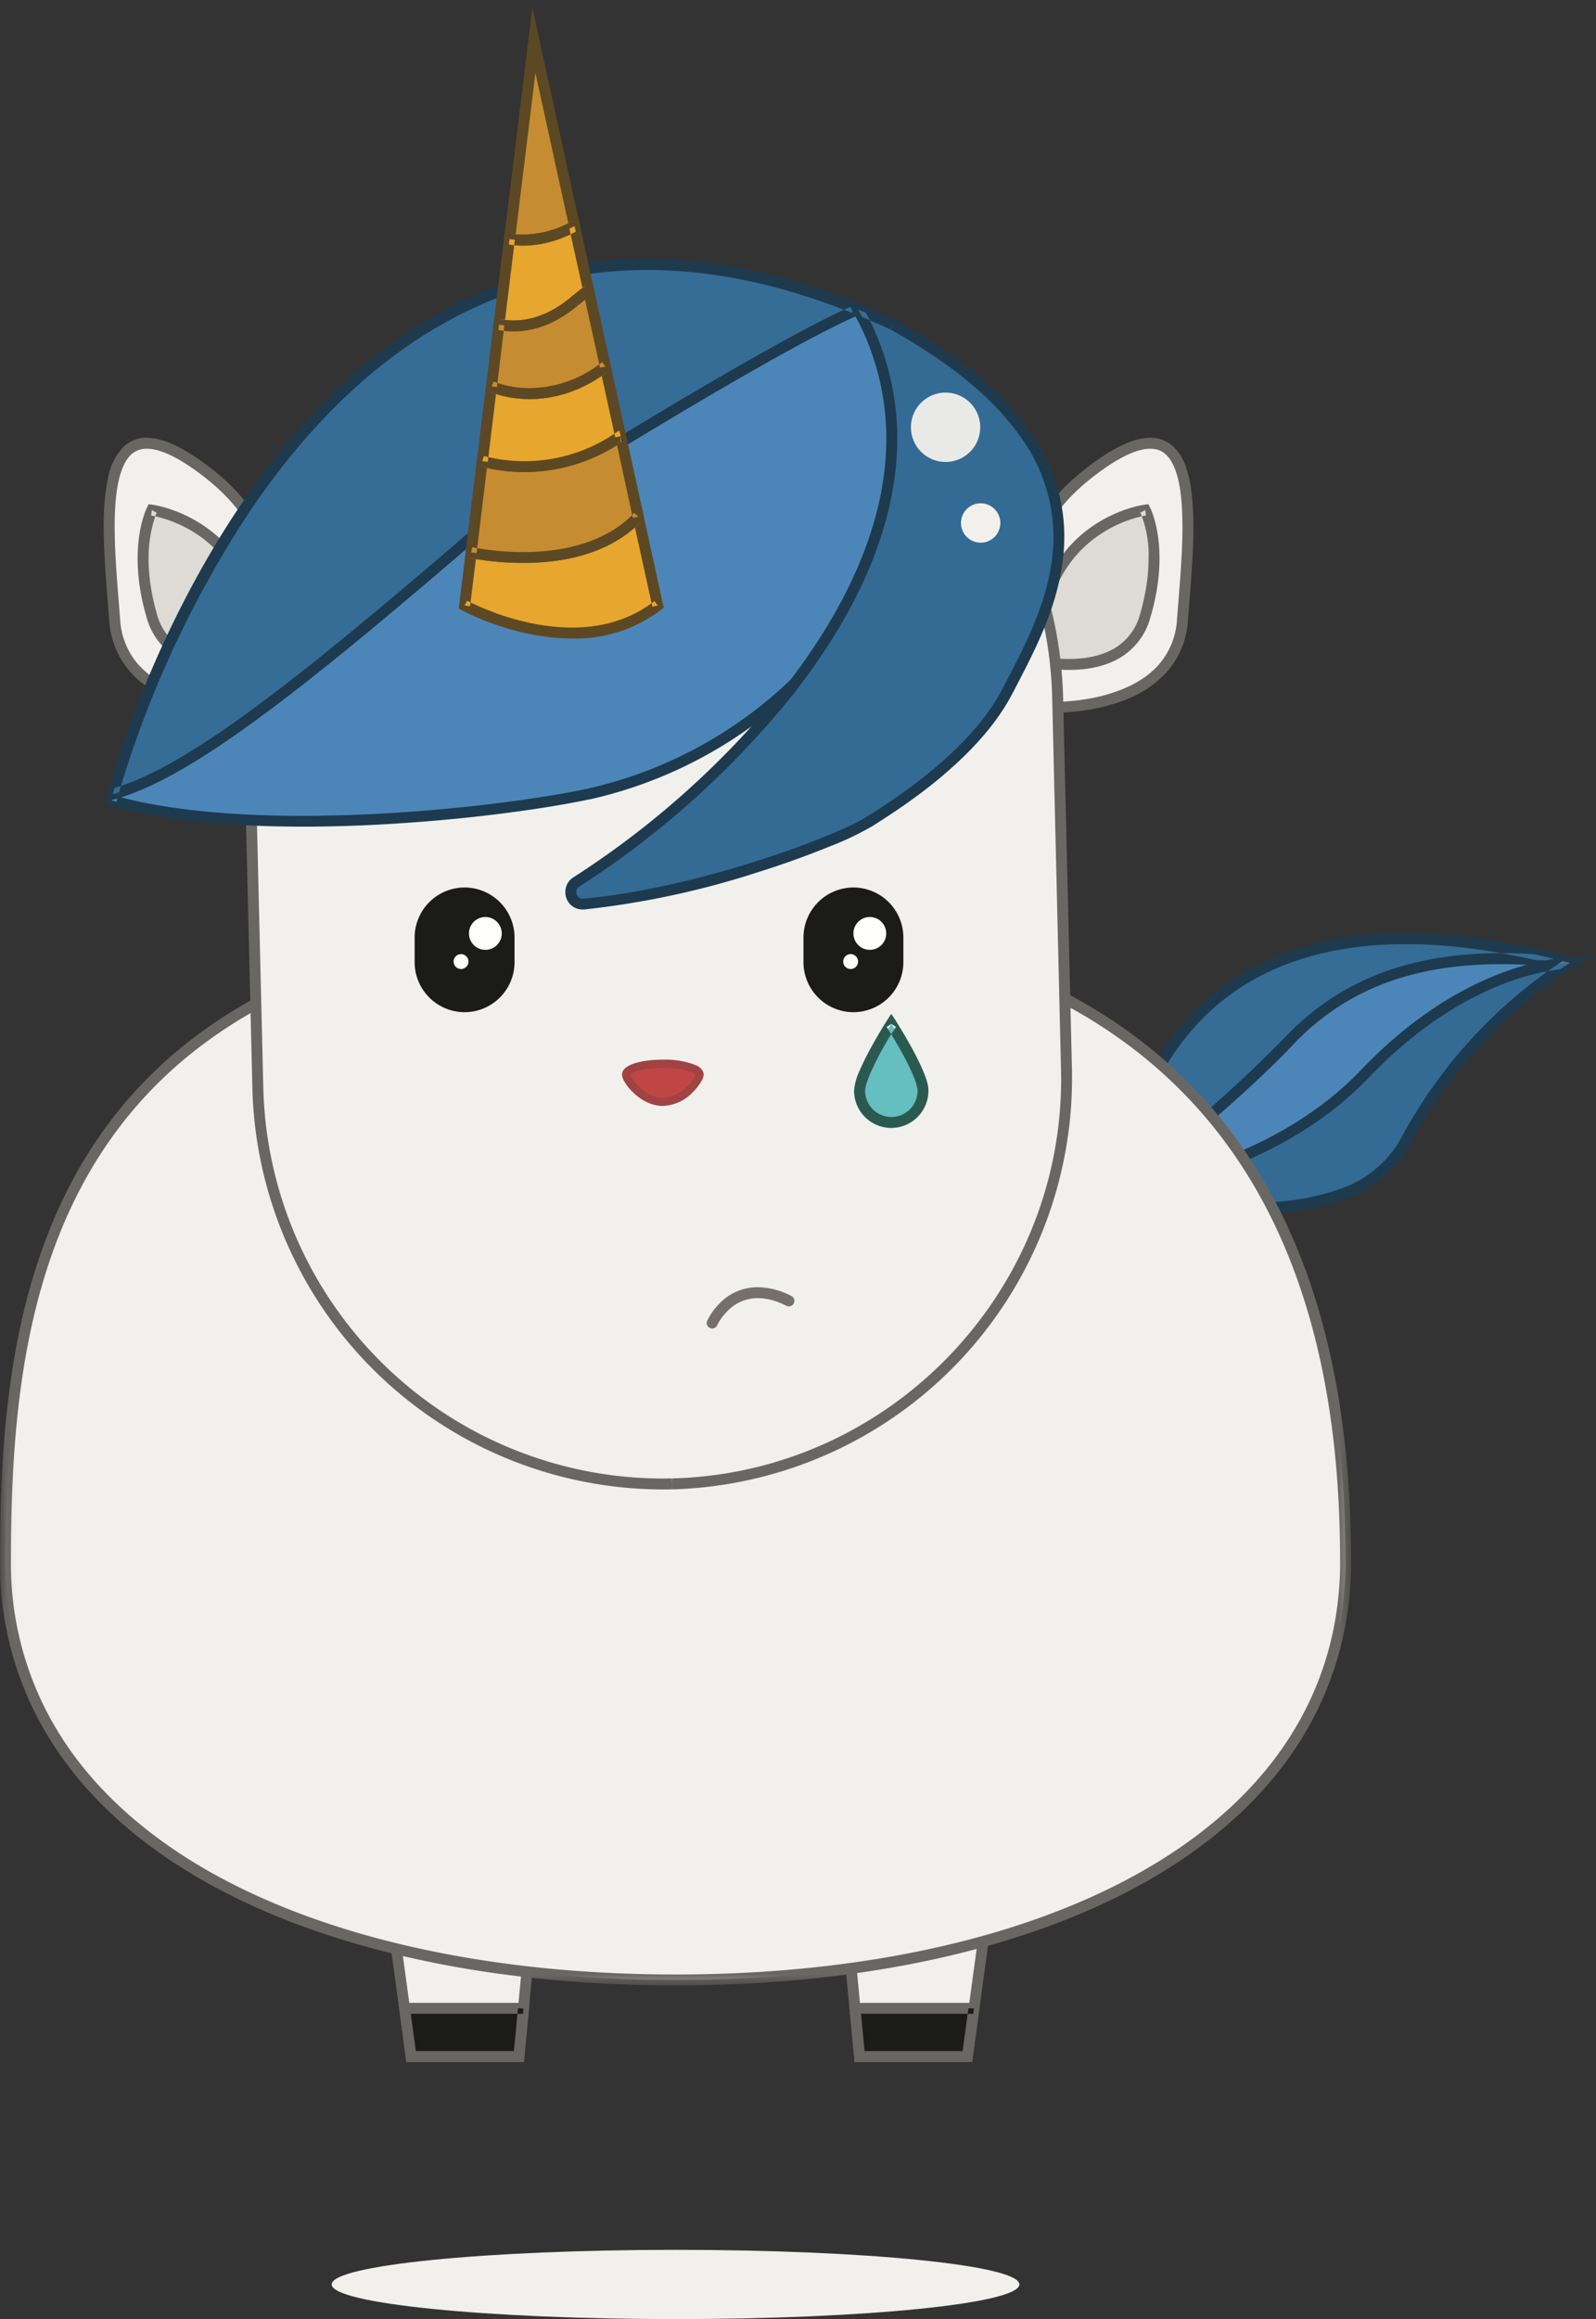<svg xmlns="http://www.w3.org/2000/svg" xmlns:xlink="http://www.w3.org/1999/xlink" width="146" height="212"><rect width="100%" height="100%" fill="#333333" stroke="none"/><defs><path id="a" d="M0 0h198v223H0z"/><path id="c" d="M.06.33h123.53V98.5H.06z"/></defs><g fill="none" fill-rule="evenodd" transform="translate(-27 -3)"><mask id="b" fill="#fff"><use xlink:href="#a"/></mask><g mask="url(#b)"><path fill="#F1F0ED" d="M121.1 150l-5 36.59-.6 4.4h-9.86l-.42-4.4-3.45-36.6h19.34"/><path fill="#696763" d="M121.1 150l-.49-.07-5 36.59-.55 3.98h-8.97l-.38-3.96-3.4-36.04h18.8v-.5l-.5-.07.5.07v-.5h-19.9l3.5 37.13.47 4.87h10.75l.66-4.85 5.09-37.15h-.57v.5"/><path fill="#1B1C1A" d="M116.1 186.59l-.6 4.4h-9.86l-.42-4.4h10.88"/><path fill="#696763" d="M116.1 186.59l-.5-.07-.54 3.98h-8.97l-.32-3.41h10.33v-.5l-.5-.07.5.07v-.5h-11.43l.51 5.4h10.75l.74-5.4h-.57v.5"/><path fill="#F1F0ED" d="M78.34 150l-3.45 36.59-.42 4.4H64.6l-.6-4.4-5.01-36.6h19.34"/><path fill="#696763" d="M78.34 150l-.5-.05-3.45 36.59-.38 3.96h-8.97l-.54-3.98-4.93-36.02h18.77v-.5l-.5-.05.5.05v-.5H58.42l5.1 37.16.65 4.84h10.75l.46-4.87 3.5-37.13h-.54v.5"/><path fill="#1B1C1A" d="M74.89 186.59l-.42 4.4H64.6l-.6-4.4h10.88"/><path fill="#696763" d="M74.89 186.59l-.5-.05-.38 3.96h-8.97l-.46-3.41h10.3v-.5l-.5-.05.5.05v-.5H63.44l.74 5.4h10.75l.52-5.4h-.55v.5"/><path fill="#4C86B9" d="M170.6 91.03s-9.43 5.59-14.93 16.15c-4.13 7.92-16.73 6.49-22.77 5.28a40.92 40.92 0 0 1-3.24-.76l-.06-.02s1.33-31.32 41-20.65"/><path fill="#1E3A4F" d="M170.6 91.03l-.26-.43a44.7 44.7 0 0 0-15.12 16.35 10.05 10.05 0 0 1-5.58 4.72 22.34 22.34 0 0 1-7.86 1.24 46 46 0 0 1-8.78-.94 40.46 40.46 0 0 1-3.2-.75l-.14.48.15-.48-.06-.02-.15.48.5.02.01-.24c.1-1.21.72-6.79 4.19-12.01a21.32 21.32 0 0 1 7.6-7.02c3.45-1.88 7.9-3.12 13.7-3.12 4.21 0 9.13.65 14.87 2.2l.13-.48-.26-.43.26.43.13-.49a58.58 58.58 0 0 0-15.13-2.23c-6.33 0-11.19 1.45-14.88 3.64a23.54 23.54 0 0 0-9.96 12.32 26.54 26.54 0 0 0-1.66 7.38l-.02.38.42.14h.01a47.1 47.1 0 0 0 12.27 1.74c2.79 0 5.67-.33 8.22-1.3a11.06 11.06 0 0 0 6.11-5.2c2.71-5.21 6.4-9.2 9.42-11.9a44.5 44.5 0 0 1 3.8-3.04 32.49 32.49 0 0 1 1.42-.95l.1-.06 1.02-.6-1.14-.32-.13.49"/><path fill="#356D97" d="M170.6 91.03c-10.7-1.26-19.26.37-25.68 7.14-5.53 5.82-15.32 13.5-15.32 13.5s1.33-31.31 41-20.64"/><path fill="#1E3A4F" d="M170.6 91.03l.06-.5a53.72 53.72 0 0 0-6.27-.4c-7.94 0-14.6 2.18-19.84 7.7a129.64 129.64 0 0 1-9.69 8.9 235.16 235.16 0 0 1-5.57 4.55l.3.4.5.02.02-.24c.1-1.21.72-6.79 4.19-12.01a21.32 21.32 0 0 1 7.6-7.02c3.45-1.88 7.9-3.12 13.7-3.12 4.21 0 9.13.66 14.87 2.2l.13-.48.06-.5-.06.5.13-.49a58.58 58.58 0 0 0-15.13-2.23c-6.33 0-11.19 1.45-14.88 3.64a23.54 23.54 0 0 0-9.96 12.32 26.54 26.54 0 0 0-1.66 7.38l-.05 1.1.86-.68s9.8-7.69 15.37-13.56c5.02-5.29 11.34-7.37 19.1-7.37 1.97 0 4.02.13 6.16.38l.19-.98-.13.49"/><path fill="#336B95" d="M170.6 91.03s-9.43 5.59-14.93 16.15c-4.13 7.92-16.73 6.49-22.77 5.28a40.92 40.92 0 0 1-3.24-.76l-.06-.02s13.31-1.14 22.32-10.57c9.62-10.08 18.68-10.08 18.68-10.08"/><path fill="#1E3A4F" d="M170.6 91.03l-.26-.43a44.7 44.7 0 0 0-15.12 16.35 10.05 10.05 0 0 1-5.58 4.72 22.34 22.34 0 0 1-7.86 1.24 46 46 0 0 1-8.78-.94 40.46 40.46 0 0 1-3.2-.75l-.14.48.15-.48-.06-.02-.15.48.04.5c.05-.02 13.46-1.14 22.64-10.73 4.76-4.98 9.36-7.46 12.76-8.7a22.09 22.09 0 0 1 5.19-1.2l.28-.02h.09v-.5l-.26-.43.26.43v-.5c-.09 0-9.3.03-19.04 10.23-4.43 4.64-9.93 7.25-14.34 8.7a42.14 42.14 0 0 1-5.5 1.4 32.56 32.56 0 0 1-1.6.25l-.42.05-.14.02-2.45.2 2.4.8c.3.08 1.5.41 3.29.77 2.31.46 5.57.96 8.98.96 2.79 0 5.67-.33 8.22-1.3a11.06 11.06 0 0 0 6.11-5.2c2.71-5.21 6.4-9.2 9.42-11.9a44.5 44.5 0 0 1 3.8-3.04 32.49 32.49 0 0 1 1.42-.95l.1-.06 1.57-.93h-1.82v.5"/><path fill="#F1F0ED" d="M122.5 67.67s12 .66 12.67-8c.66-8.67 2.33-22-8.67-13.34-11 8.67-4 21.34-4 21.34"/><path fill="#696763" d="M122.5 67.67l-.03.5h.62c1.24 0 4.16-.11 6.91-1.22a9.79 9.79 0 0 0 3.75-2.53 7.85 7.85 0 0 0 1.92-4.71c.2-2.65.5-5.75.5-8.54 0-2.13-.17-4.08-.72-5.58a4.42 4.42 0 0 0-1.2-1.84 3.02 3.02 0 0 0-2.03-.73c-1.56.01-3.47.91-6.03 2.92-4.97 3.9-6.4 8.68-6.39 12.74.01 5.16 2.24 9.19 2.26 9.23l.14.24.27.02.03-.5.44-.24-.02-.04a20.11 20.11 0 0 1-2.12-8.71c.01-3.83 1.3-8.23 6.01-11.95 2.47-1.96 4.27-2.72 5.41-2.71.59 0 1.01.17 1.38.48.55.47.96 1.34 1.22 2.5.25 1.17.35 2.61.35 4.17 0 2.72-.3 5.8-.5 8.46a6.84 6.84 0 0 1-1.67 4.13c-1.35 1.54-3.38 2.4-5.3 2.88-1.93.47-3.74.54-4.62.54h-.41l-.14-.01-.03.5.44-.25-.44.25"/><path fill="#DEDBD6" d="M121.9 63.43s8.07 2 9.87-4.14c1.8-6.14 0-9.66 0-9.66s-9.99 1.26-9.86 13.8"/><path fill="#696763" d="M121.9 63.43l-.11.48c.02.01 1.31.33 3 .33 1.3 0 2.85-.18 4.25-.88a6.14 6.14 0 0 0 3.2-3.93c.62-2.1.83-3.9.83-5.37 0-2.96-.83-4.6-.86-4.65l-.16-.32-.34.05c-.05 0-2.6.33-5.17 2.25-2.58 1.93-5.14 5.5-5.13 11.8v.64l.38.08.12-.48h.5v-.23c0-6.03 2.38-9.23 4.73-11a11.52 11.52 0 0 1 3.25-1.7 10.19 10.19 0 0 1 1.35-.36h.07l.02-.01-.06-.5-.45.23v.01a10 10 0 0 1 .75 4.19c0 1.38-.2 3.09-.78 5.09a5.13 5.13 0 0 1-2.7 3.31c-1.2.6-2.59.78-3.8.78a13.42 13.42 0 0 1-2.56-.25l-.15-.03-.05-.02-.12.49h.5-.5"/><path fill="#F1F0ED" d="M50.16 67.67s-12 .66-12.67-8c-.67-8.67-2.33-22 8.67-13.34s4 21.34 4 21.34"/><path fill="#696763" d="M50.16 67.67l-.03-.5h-.56c-1.17.01-4-.12-6.54-1.15a8.8 8.8 0 0 1-3.37-2.26 6.84 6.84 0 0 1-1.67-4.13c-.2-2.66-.5-5.74-.5-8.46 0-2.07.17-3.95.66-5.23.24-.64.54-1.12.9-1.44.38-.3.8-.48 1.39-.48 1.14-.01 2.93.75 5.4 2.7 4.72 3.73 6 8.13 6.01 11.96 0 2.43-.53 4.63-1.07 6.21a19.94 19.94 0 0 1-.74 1.87l-.23.5-.07.13-.02.04.44.24-.03-.5.03.5.43.24c.02-.04 2.26-4.07 2.26-9.23.01-4.06-1.42-8.84-6.38-12.74-2.56-2-4.47-2.9-6.03-2.92a3 3 0 0 0-2.03.73 5.43 5.43 0 0 0-1.55 3.05 21.12 21.12 0 0 0-.37 4.37c0 2.8.3 5.9.5 8.54a7.85 7.85 0 0 0 1.92 4.7c1.56 1.78 3.78 2.7 5.81 3.2 2.04.5 3.92.57 4.85.57l.61-.01.28-.02.13-.24-.43-.24"/><path fill="#DEDBD6" d="M50.75 63.43s-8.06 2-9.86-4.14c-1.8-6.14 0-9.66 0-9.66s9.98 1.26 9.86 13.8"/><path fill="#696763" d="M50.75 63.43l-.12-.49-.05.02a13 13 0 0 1-2.72.28c-1.2 0-2.6-.18-3.8-.78a5.13 5.13 0 0 1-2.7-3.31c-.58-2-.77-3.71-.77-5.1a12.23 12.23 0 0 1 .64-3.94l.08-.2.02-.04-.44-.24-.06.5h.01c.24.04 2.62.43 4.9 2.23 2.28 1.82 4.5 5 4.51 10.84v.22h.5l-.12-.48.12.49h.5v-.23c.01-6.3-2.55-9.88-5.13-11.8-2.58-1.93-5.12-2.25-5.17-2.26l-.35-.05-.16.32c-.02.05-.85 1.69-.85 4.65 0 1.47.2 3.28.82 5.37a6.15 6.15 0 0 0 3.21 3.93c1.4.7 2.94.88 4.24.88 1.7 0 2.99-.32 3.01-.33l.38-.09v-.39h-.5"/><g transform="translate(27 86)"><mask id="d" fill="#fff"><use xlink:href="#c"/></mask><path fill="#F1F0ED" d="M123.1 59.67C123.1 84.8 95.64 98 61.8 98 27.94 98 .5 84.8.5 59.67S4.67.83 61.8.83c44.13 0 57.3 23.5 60.44 45.87.62 4.43.85 8.82.85 12.97" mask="url(#d)"/><path fill="#696763" d="M123.1 59.67h-.5c0 6.2-1.7 11.63-4.74 16.32-4.58 7.04-12.25 12.42-21.97 16.04-9.7 3.62-21.45 5.47-34.1 5.47-16.86 0-32.1-3.3-43.09-9.67-5.49-3.2-9.91-7.15-12.96-11.84A29.37 29.37 0 0 1 1 59.67c0-12.54 1.05-27.14 9.13-38.55 4.04-5.71 9.83-10.64 18.18-14.17 8.35-3.52 19.25-5.62 33.49-5.62 26.33.01 41.46 8.38 50.07 19.8 8.62 11.43 10.72 26.03 10.72 38.54h1c0-12.61-2.1-27.43-10.92-39.14S88.33.33 61.8.33c-14.33 0-25.37 2.12-33.88 5.7-12.75 5.38-19.78 14.1-23.55 23.8C.58 39.53 0 50.23 0 59.67a30.3 30.3 0 0 0 4.9 16.86c4.73 7.28 12.6 12.77 22.45 16.44 9.86 3.67 21.7 5.53 34.45 5.53 16.99 0 32.39-3.3 43.59-9.8 5.6-3.26 10.15-7.32 13.3-12.16a30.37 30.37 0 0 0 4.9-16.87h-.5" mask="url(#d)"/></g><path fill="#F1F0ED" d="M88.49 138.65a37.1 37.1 0 0 1-37.9-36.08l-.82-34.05a37.1 37.1 0 0 1 36.08-37.9 37.1 37.1 0 0 1 37.9 36.07l.81 34.06a37.1 37.1 0 0 1-36.07 37.9"/><path fill="#696763" d="M88.49 138.65v-.5h-.01l-.91.01a36.6 36.6 0 0 1-36.48-35.6l-.82-34.05a39.25 39.25 0 0 1-.01-.9 36.61 36.61 0 0 1 36.5-36.5c19.67 0 36 15.83 36.49 35.6l.81 34.05.01.9c0 19.67-15.83 36-35.6 36.49l.02.5v-.5.5l.01.5a37.61 37.61 0 0 0 36.56-38.41l-.81-34.06a37.61 37.61 0 0 0-38.42-36.56 37.61 37.61 0 0 0-36.56 38.41l.82 34.06a37.61 37.61 0 0 0 38.41 36.56l-.01-.5v.5h.01l-.01-.5"/><path fill="#75706C" d="M92.62 124.12l.01-.02c.06-.11.38-.75 1-1.33a3.82 3.82 0 0 1 2.7-1.1c.72 0 1.58.18 2.61.7a.5.5 0 0 0 .45-.9 6.86 6.86 0 0 0-3.07-.8 4.82 4.82 0 0 0-3.53 1.52c-.74.75-1.06 1.49-1.08 1.52a.5.5 0 1 0 .91.41"/><path fill="#4C86B9" d="M80.84 75.6c-8.64 1.82-30.83 4.23-43.67.57l.15-.57c1.8-6.38 19.48-64.08 68.17-44.31 11.93 21.54-7 40.59-24.65 44.3"/><path fill="#1E3A4F" d="M80.84 75.6l-.1-.5c-5.3 1.13-15.83 2.48-26.08 2.48-6.32 0-12.54-.52-17.36-1.9l-.13.49.48.12.15-.56-.48-.13.48.13a96.43 96.43 0 0 1 12.13-26.1c3.85-5.68 8.7-11.17 14.7-15.24 6-4.06 13.13-6.7 21.58-6.71 5.73 0 12.08 1.22 19.09 4.07l.19-.46-.44.24a27.37 27.37 0 0 1 3.67 13.36c0 7.6-3.57 14.42-8.87 19.73A39.27 39.27 0 0 1 80.73 75.1l.21.98a40.3 40.3 0 0 0 19.62-10.77c5.44-5.44 9.16-12.51 9.16-20.43a28.4 28.4 0 0 0-3.8-13.85l-.08-.15-.16-.07c-7.12-2.89-13.6-4.14-19.47-4.14-8.66 0-16 2.72-22.14 6.88-9.2 6.25-15.7 15.7-20.07 24.09a98.86 98.86 0 0 0-7.16 17.81 27.49 27.49 0 0 0-.16.58l-.12.47.47.14c4.97 1.41 11.26 1.92 17.63 1.93 10.34 0 20.9-1.36 26.28-2.5l-.1-.48"/><path fill="#356D97" d="M105.49 31.29c-8.31 3.5-34.18 19.82-34.83 20.38-16.88 14.55-26.6 22.07-33.34 23.93 1.8-6.38 19.48-64.08 68.17-44.31"/><path fill="#1E3A4F" d="M105.49 31.29l-.2-.46c-4.22 1.78-12.75 6.73-20.35 11.32a701.72 701.72 0 0 0-10 6.17 379.14 379.14 0 0 0-3.21 2.04 92.26 92.26 0 0 0-1.22.8l-.18.13c-8.43 7.27-15.08 12.78-20.44 16.7-5.36 3.91-9.44 6.23-12.7 7.13l.13.48.48.13a96.43 96.43 0 0 1 12.13-26.1c3.85-5.68 8.7-11.17 14.7-15.24 6-4.06 13.13-6.7 21.58-6.71 5.73 0 12.08 1.22 19.09 4.07l.19-.46-.2-.46.2.46.19-.47c-7.12-2.89-13.6-4.14-19.47-4.14-8.66 0-16 2.72-22.14 6.88-9.2 6.25-15.7 15.7-20.07 24.09a98.86 98.86 0 0 0-7.16 17.81l-.24.85.85-.23c3.48-.96 7.62-3.34 13.03-7.29 5.4-3.94 12.06-9.47 20.5-16.74v-.02.02-.02.02l.45-.3a561.5 561.5 0 0 1 15.63-9.7c7.15-4.3 14.82-8.7 18.62-10.3l1.12-.47-1.12-.46-.2.47"/><path fill="#336B95" d="M119.17 66.17c-3.14 6.09-10.75 10.72-12.6 11.9-2.95 1.88-15.65 6.63-26.16 7.57-1.15.1-1.64-1.4-.67-2.02 15.7-10.03 36.84-32.3 25.75-52.33 1.04.42 2.1.88 3.18 1.38 22.5 12.5 14.47 25.8 10.5 33.5"/><path fill="#1E3A4F" d="M119.17 66.17l-.45-.23c-1.52 2.94-4.16 5.6-6.65 7.63-2.5 2.05-4.84 3.5-5.77 4.08-.68.44-2.02 1.09-3.78 1.8-5.26 2.16-14.36 5-22.16 5.7h-.06a.54.54 0 0 1-.42-.18.65.65 0 0 1-.16-.43.57.57 0 0 1 .28-.5 81.71 81.71 0 0 0 19.3-17.25c5.67-7.12 9.78-15.32 9.78-23.69 0-4.03-.96-8.1-3.16-12.06l-.43.25-.19.46c1.03.42 2.08.87 3.16 1.37l.2-.45-.24.43c5.86 3.25 9.6 6.54 11.86 9.73a15.56 15.56 0 0 1 3.09 9.23c0 5.34-2.75 10.2-4.65 13.88l.9.46c1.87-3.66 4.74-8.66 4.74-14.34 0-3.13-.88-6.46-3.26-9.8-2.39-3.36-6.25-6.73-12.2-10.03v-.01h-.02a69.6 69.6 0 0 0-3.2-1.4l-1.31-.52.68 1.23a23.55 23.55 0 0 1 3.03 11.57c0 8.03-3.98 16.05-9.56 23.07a80.7 80.7 0 0 1-19.05 17.02 1.57 1.57 0 0 0-.75 1.35 1.56 1.56 0 0 0 1.58 1.6h.15a78.82 78.82 0 0 0 16.02-3.45 85.44 85.44 0 0 0 6.43-2.31 27.75 27.75 0 0 0 3.94-1.88c.92-.6 3.31-2.06 5.86-4.15 2.56-2.1 5.29-4.81 6.91-7.95l-.44-.23"/><path fill="#E7A62D" d="M87.17 58.35c-7.33 5.66-17.67 0-17.67 0l.6-4.85s10 2.27 15.29-3.27l1.78 8.12"/><path fill="#5D4824" d="M87.17 58.35l-.3-.4c-2.35 1.81-5 2.42-7.54 2.42s-4.95-.61-6.72-1.23a24.28 24.28 0 0 1-2.1-.85 17.69 17.69 0 0 1-.58-.27l-.15-.08-.04-.02-.24.43.5.07.6-4.85-.5-.07-.11.5c.02 0 2.08.46 4.85.46 3.37 0 7.85-.68 10.9-3.88l-.35-.34-.5.1 1.79 8.12.49-.1-.3-.4.3.4.48-.11-1.98-9.04-.65.68c-2.74 2.89-6.93 3.58-10.18 3.57-1.33 0-2.5-.1-3.32-.22a20.85 20.85 0 0 1-1.23-.2l-.08-.02-.54-.13-.71 5.74.3.16c.03.02 4.67 2.57 10.07 2.58a13 13 0 0 0 8.14-2.62l.25-.2-.06-.3-.5.1"/><path fill="#C68C31" d="M85.39 50.23c-5.28 5.55-15.3 3.28-15.3 3.28v-.01l1.03-8.34s6.43 2.07 12.65-2.28l1.62 7.35"/><path fill="#5D4824" d="M85.39 50.23l-.37-.34c-2.74 2.89-6.93 3.58-10.18 3.58-1.33 0-2.5-.12-3.32-.23a20.85 20.85 0 0 1-1.23-.2l-.08-.02-.11.48h.5-.5l.5.06 1.01-8.34-.5-.06-.15.47c.04.01 1.61.52 3.97.52 2.48 0 5.84-.57 9.12-2.87l-.28-.4v.5-.5l-.48.1 1.6 7.36.5-.1-.36-.35.36.34.49-.1-1.7-7.76h-.57l-.13.1a14.76 14.76 0 0 1-11.22 2.44 10.45 10.45 0 0 1-.74-.16l-.2-.05-.05-.02-.58-.19-1.1 8.97v.44l.4.1c.02 0 2.08.46 4.85.46 3.38 0 7.85-.68 10.9-3.88l.2-.2-.06-.25-.5.1"/><path fill="#E7A62D" d="M83.78 42.88h-.01c-6.22 4.34-12.65 2.27-12.65 2.27l.84-6.82s4.96 2.34 10.42-1.82l1.4 6.37"/><path fill="#5D4824" d="M83.78 42.88v-.5h-.17l-.13.08a14.76 14.76 0 0 1-11.22 2.45 10.45 10.45 0 0 1-.74-.16l-.2-.05-.05-.02-.15.48.5.06.83-6.83-.5-.06-.2.45c.04.02 1.5.7 3.72.7 1.97 0 4.55-.55 7.21-2.58l-.3-.4-.5.11 1.4 6.37.5-.1v-.5.5l.48-.11-1.56-7.14-.63.48a10.76 10.76 0 0 1-6.6 2.37 9.45 9.45 0 0 1-2.42-.31 7.45 7.45 0 0 1-.67-.21l-.16-.07-.04-.01h-.01l-.63-.3-.97 7.92.4.13a15.76 15.76 0 0 0 13.09-2.35l-.3-.4v.5h.64l-.14-.61-.48.1"/><path fill="#C68C31" d="M79.56 23.68c-3.27 1.82-5.95 1.17-5.95 1.17l2.23-18.17 3.72 17"/><path fill="#5D4824" d="M79.56 23.68l-.25-.44a9.18 9.18 0 0 1-5.3 1.17 4.12 4.12 0 0 1-.23-.04h-.05v-.01l-.12.49.5.06 1.87-15.25 3.09 14.12.49-.1-.25-.44.25.44.48-.11L75.7 3.7l-2.64 21.52.43.1c.03 0 .53.13 1.36.13 1.16 0 2.96-.24 4.95-1.35l.33-.18-.08-.36-.5.1"/><path fill="#E7A62D" d="M80.84 29.51l-1.26 1.01c-2.82 2.38-5.37 2.45-6.93 2.14l.96-7.81s2.68.64 5.95-1.18l1.28 5.84"/><path fill="#5D4824" d="M80.84 29.51l-.32-.39-1.26 1.02c-2.04 1.72-3.87 2.15-5.27 2.16-.47 0-.89-.05-1.25-.13l-.1.5.5.06.96-7.82-.5-.07-.11.5c.03 0 .53.12 1.36.12 1.16 0 2.96-.24 4.95-1.35l-.24-.43-.5.1 1.29 5.84.49-.1-.32-.4.32.4.48-.11-1.42-6.5-.59.33a9.18 9.18 0 0 1-5.3 1.17 4.12 4.12 0 0 1-.23-.04h-.05v-.01l-.55-.13-1.09 8.84.46.09a7.39 7.39 0 0 0 1.44.14c1.61 0 3.71-.53 5.9-2.4l-.31-.37.3.39 1.51-1.2-.07-.31-.48.1"/><path fill="#C68C31" d="M82.38 36.5c-5.46 4.17-10.42 1.83-10.42 1.83l.69-5.66c1.56.3 4.1.24 6.93-2.14l1.26-1.02 1.54 7"/><path fill="#5D4824" d="M82.38 36.5l-.3-.4a10.76 10.76 0 0 1-6.61 2.38 9.45 9.45 0 0 1-2.42-.31 7.45 7.45 0 0 1-.67-.21l-.16-.07-.04-.01h-.01l-.21.44.5.07.68-5.66-.5-.06-.1.49a7.39 7.39 0 0 0 1.45.14c1.61 0 3.71-.53 5.9-2.4l-.31-.37.3.39.64-.51 1.37 6.2.49-.1-.3-.4.3.4.48-.11-1.7-7.78-1.9 1.52c-2.04 1.72-3.87 2.15-5.27 2.16-.47 0-.89-.05-1.25-.13l-.52-.1-.8 6.55.32.16c.05.02 1.5.7 3.73.7 1.97 0 4.55-.55 7.21-2.58l.25-.2-.07-.3-.48.1"/><path fill="#E9EAE8" d="M113.5 45.23a3.17 3.17 0 1 1 0-6.34 3.17 3.17 0 0 1 0 6.34"/><path fill="#F1F0ED" d="M118.5 50.62a1.8 1.8 0 1 1-3.58 0 1.8 1.8 0 0 1 3.58 0"/><path fill="#C24546" d="M91 101.23c0 .54-1.51 2.5-3.36 2.5-1.86 0-3.36-1.96-3.36-2.5 0-.55 1.5-.99 3.36-.99 1.85 0 3.35.44 3.35.99"/><path fill="#A14342" d="M91 101.23h-.38c0 .04-.09.26-.25.48a4.4 4.4 0 0 1-1.12 1.1c-.48.32-1.04.54-1.61.54-.8 0-1.56-.42-2.12-.94a4.14 4.14 0 0 1-.66-.77 1.96 1.96 0 0 1-.17-.3l-.03-.09v-.02h-.07l.06.02v-.02h-.06l.06.02c.02-.03.1-.11.27-.2.5-.24 1.54-.44 2.72-.43.9 0 1.7.1 2.26.27.28.08.5.18.61.26l.1.1h.01l.05-.02h-.05v.02l.05-.02h-.05.75a.72.72 0 0 0-.14-.41c-.14-.2-.33-.33-.56-.44a7.6 7.6 0 0 0-3.03-.51c-.96 0-1.83.11-2.48.3-.33.1-.6.21-.83.37a.96.96 0 0 0-.29.28.73.73 0 0 0-.14.4c0 .16.05.29.1.42.2.45.64 1.03 1.27 1.54.62.5 1.44.92 2.37.92a4 4 0 0 0 2.62-1.14 4.89 4.89 0 0 0 1.01-1.32c.05-.14.1-.26.1-.41h-.38"/><path fill="#F1F0ED" d="M120.25 211.83c0 1.75-14.08 3.17-31.45 3.17s-31.46-1.42-31.46-3.17 14.08-3.16 31.46-3.16 31.45 1.41 31.45 3.16"/><path fill="#65BEC0" d="M111.44 102.71a2.9 2.9 0 0 1-5.8 0c0-1.6 2.9-6.1 2.9-6.1s2.9 4.5 2.9 6.1"/><path fill="#2A5A4F" d="M111.44 102.71h-.5a2.4 2.4 0 0 1-2.4 2.4 2.4 2.4 0 0 1-2.4-2.4c0-.26.15-.82.41-1.43a27.26 27.26 0 0 1 2.14-3.99l.27-.41-.42-.28-.43.28.45.71c.4.67 1.01 1.7 1.51 2.7.25.51.47 1 .63 1.44.15.42.24.8.23.98h1c0-.54-.2-1.14-.49-1.82-.84-2.01-2.48-4.54-2.48-4.56l-.43-.65-.42.65a44.7 44.7 0 0 0-1.46 2.49 23.02 23.02 0 0 0-1.02 2.07 5.21 5.21 0 0 0-.5 1.82 3.4 3.4 0 0 0 6.8 0h-.5"/><path fill="#1B1C1A" d="M69.5 95.53a4.58 4.58 0 0 1-4.57-4.57V88.7a4.58 4.58 0 0 1 4.57-4.57 4.58 4.58 0 0 1 4.57 4.57v2.26a4.58 4.58 0 0 1-4.57 4.57m35.57 0a4.58 4.58 0 0 1-4.57-4.57V88.7a4.58 4.58 0 0 1 4.57-4.57 4.58 4.58 0 0 1 4.57 4.57v2.26a4.58 4.58 0 0 1-4.57 4.57"/><path fill="#FFFFFE" d="M108.07 88.33a1.5 1.5 0 1 1-3 0 1.5 1.5 0 0 1 3 0m-2.58 2.49a.68.68 0 1 1-1.35 0 .68.68 0 0 1 1.35 0m-35.64 0a.68.68 0 1 1-1.35 0 .68.68 0 0 1 1.35 0m3.05-2.49a1.5 1.5 0 1 1-3 0 1.5 1.5 0 0 1 3 0"/></g></g></svg>
